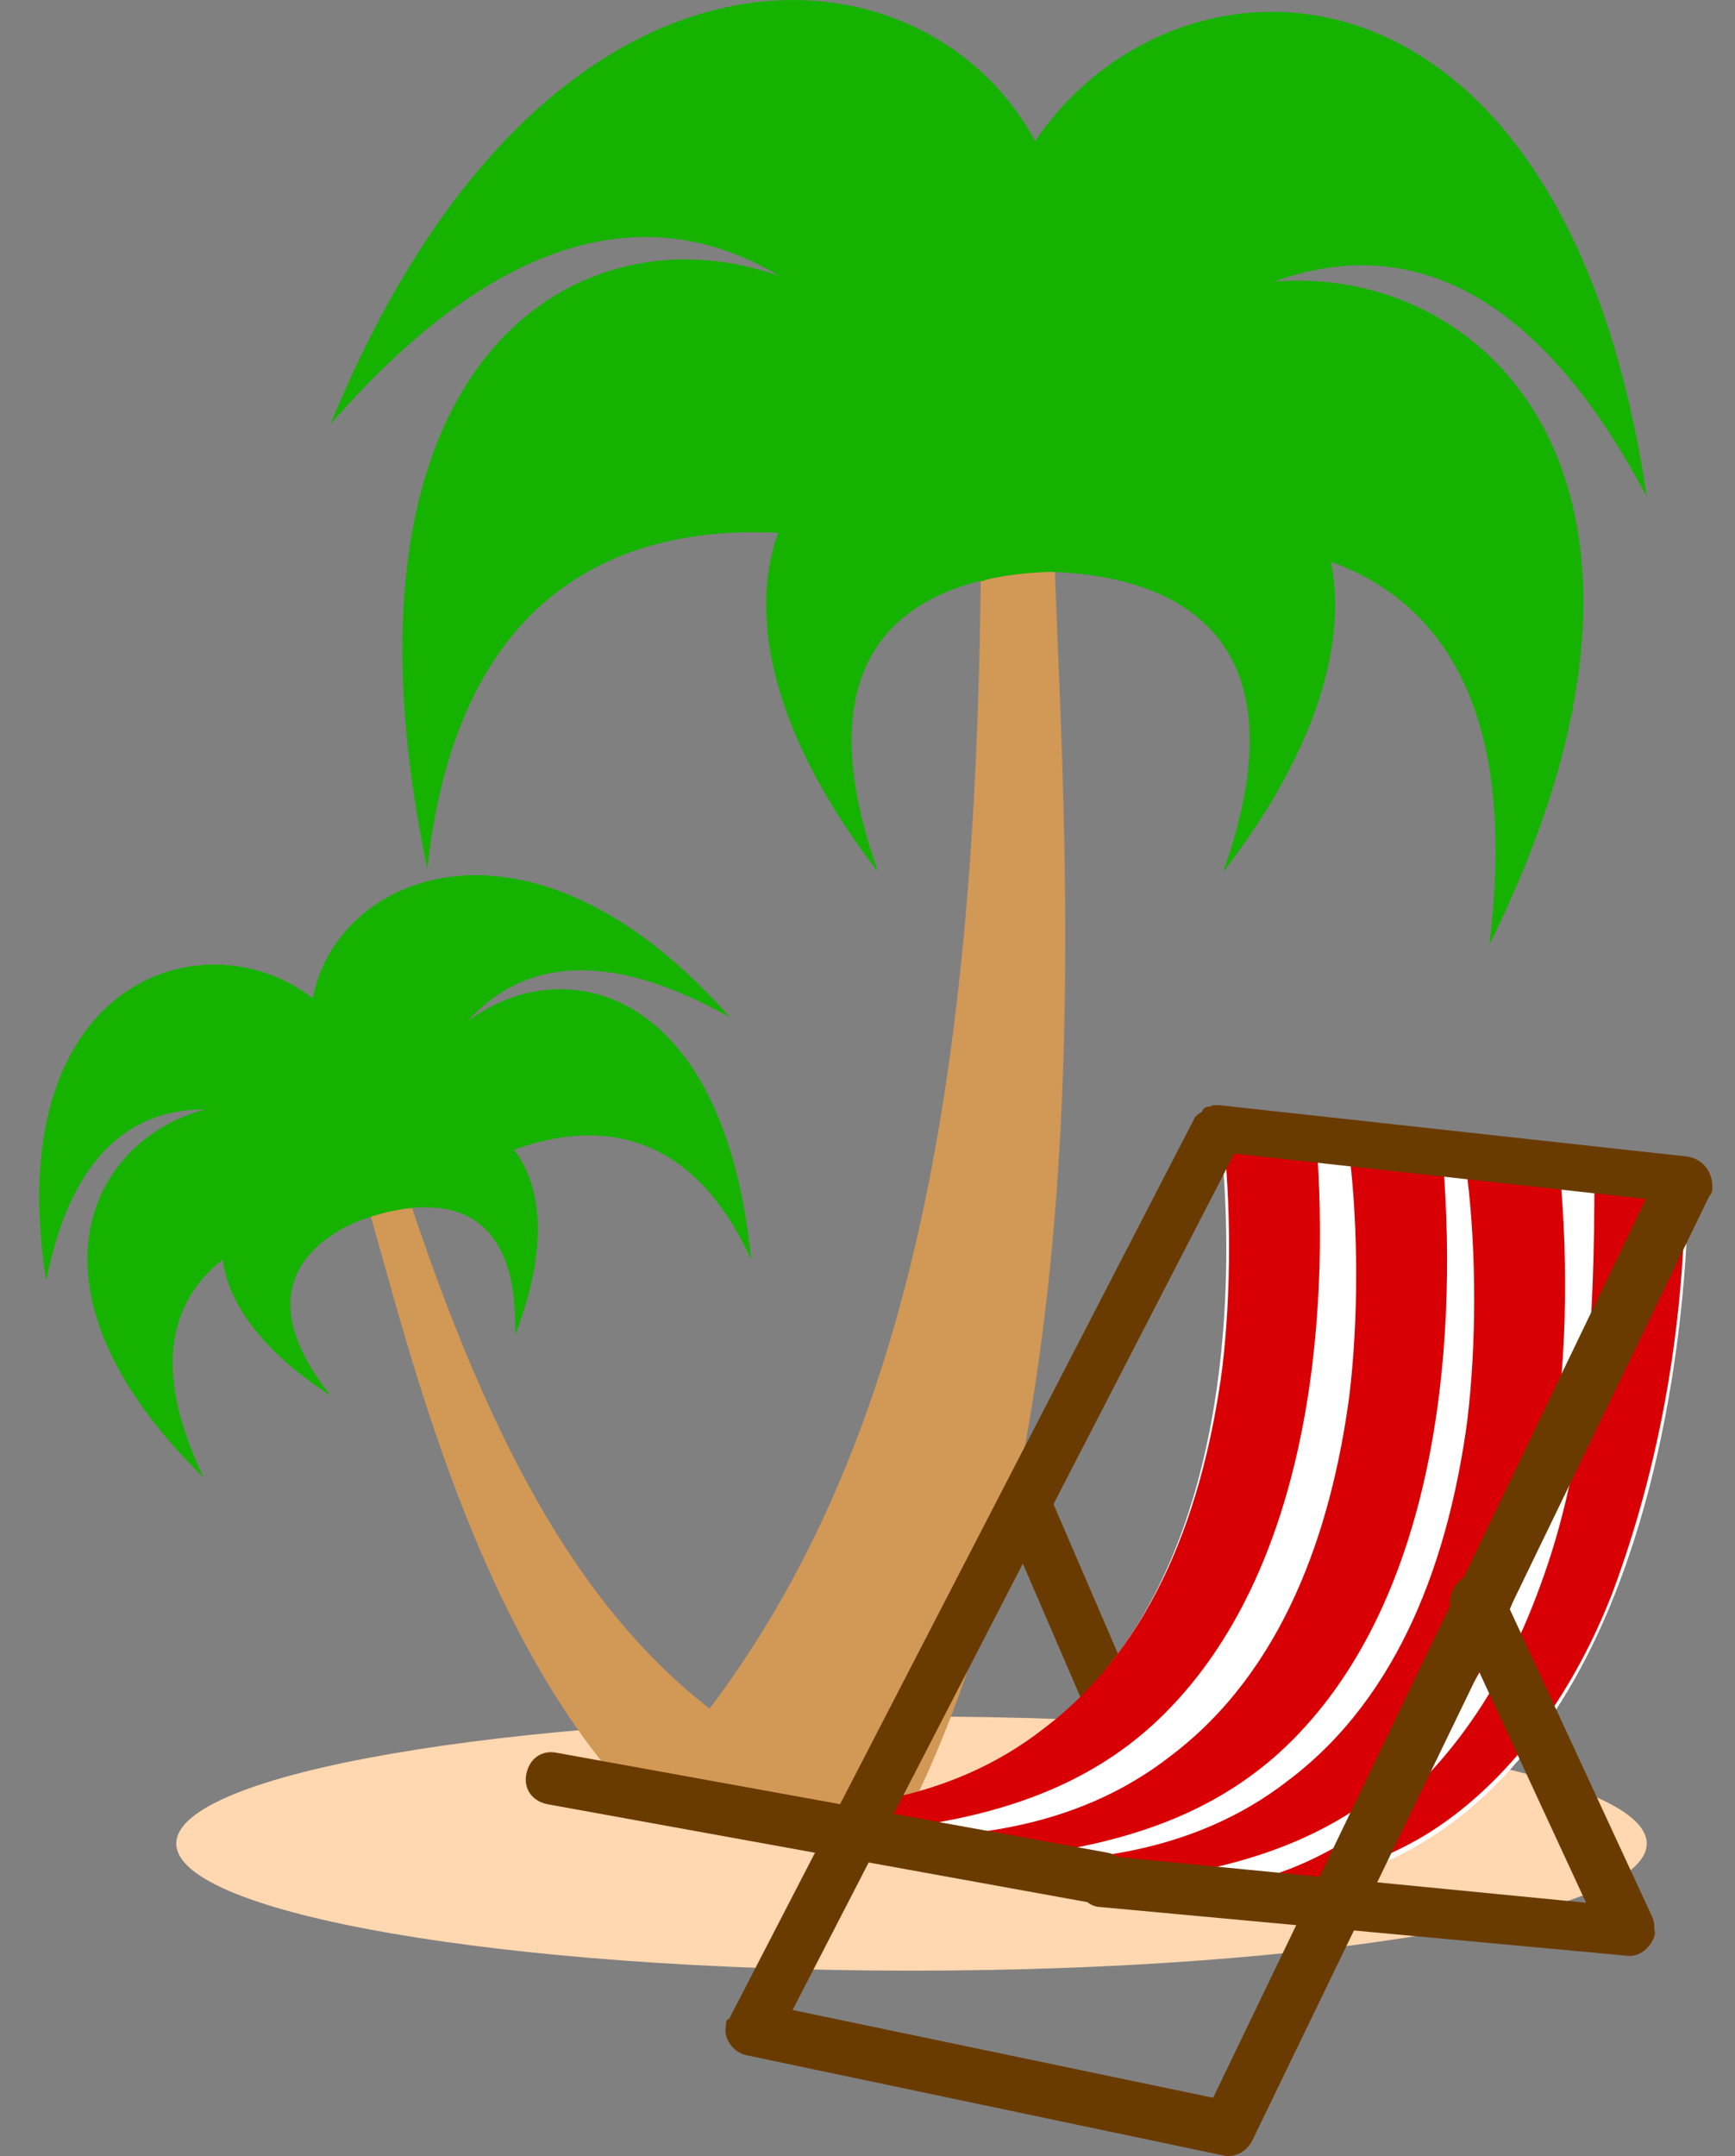 <svg width="33" height="41" viewBox="0 0 33 41" fill="none" xmlns="http://www.w3.org/2000/svg">
<rect x="0" y="0" width="33" height="41" fill="#808080" stroke="none"/>
<path d="M17.337 37.475C25.06 37.475 31.321 36.393 31.321 35.058C31.321 33.723 25.06 32.641 17.337 32.641C9.613 32.641 3.353 33.723 3.353 35.058C3.353 36.393 9.613 37.475 17.337 37.475Z" fill="#FFD7B0"/>
<path d="M18.66 9.679H20.041C20.041 13.823 21.422 26.195 17.279 34.482H11.754C17.336 28.958 18.66 20.671 18.66 9.679Z" fill="#D29856"/>
<path d="M8.128 16.527C9.164 6.859 18.659 11.003 18.659 11.003C18.659 2.773 4.963 1.392 8.128 16.527Z" fill="#16B200"/>
<path d="M18.659 11.06C20.27 1.392 35.175 4.155 28.327 17.966C29.708 6.917 18.659 11.06 18.659 11.06Z" fill="#16B200"/>
<path d="M19.466 9.334C15.265 0.529 29.076 -5.801 31.321 9.449C26.142 -0.392 19.466 9.334 19.466 9.334Z" fill="#16B200"/>
<path d="M18.486 9.679C24.989 1.623 12.271 -6.549 6.286 8.068C13.998 -0.794 18.486 9.679 18.486 9.679Z" fill="#16B200"/>
<path d="M18.659 10.945C20.961 5.075 29.248 8.816 23.263 16.585C25.68 9.794 18.659 10.945 18.659 10.945Z" fill="#16B200"/>
<path d="M21.306 10.945C19.005 5.075 10.718 8.816 16.703 16.585C14.286 9.794 21.306 10.945 21.306 10.945Z" fill="#16B200"/>
<path d="M7.61 22.282L6.862 22.512C7.553 24.584 8.819 31.03 12.329 34.483L15.207 33.562C11.466 31.72 9.394 27.807 7.61 22.282Z" fill="#D29856"/>
<path d="M14.286 23.951C12.157 19.29 7.841 22.973 7.841 22.973C6.459 18.829 13.48 15.779 14.286 23.951Z" fill="#16B200"/>
<path d="M7.84 22.973C5.423 18.427 -2 22.34 3.87 28.095C1.338 22.8 7.84 22.973 7.84 22.973Z" fill="#16B200"/>
<path d="M7.093 22.282C7.899 17.103 -0.388 16.297 0.878 24.354C2.029 18.542 7.093 22.282 7.093 22.282Z" fill="#16B200"/>
<path d="M7.726 22.224C3.007 19.29 8.359 13.074 13.883 19.347C8.359 16.239 7.726 22.224 7.726 22.224Z" fill="#16B200"/>
<path d="M7.783 22.916C5.596 20.383 1.856 23.664 6.287 26.541C3.927 23.549 7.783 22.916 7.783 22.916Z" fill="#16B200"/>
<path d="M6.459 23.376C6.747 20.038 11.696 20.498 9.797 25.39C9.912 21.592 6.459 23.376 6.459 23.376Z" fill="#16B200"/>
<path d="M21.924 35.461L19.046 28.785C18.931 28.555 19.046 28.21 19.334 28.152C19.564 28.037 19.909 28.152 19.967 28.44L22.844 35.115C22.959 35.346 22.844 35.691 22.556 35.748C22.326 35.806 22.039 35.691 21.924 35.461Z" fill="#6A3B00"/>
<path d="M23.19 21.477L32.11 22.455C32.11 22.455 32.398 38.166 21.003 35.806C18.126 35.346 10.529 33.907 10.529 33.907C25.549 37.648 23.19 21.477 23.19 21.477Z" fill="white"/>
<path d="M13.407 34.367C13.292 34.367 13.177 34.31 13.119 34.31C13.062 34.31 12.946 34.31 12.889 34.31C12.659 34.252 12.486 34.252 12.256 34.195C11.68 34.08 11.105 33.965 10.587 33.849C11.335 33.965 12.026 34.137 12.774 34.252C12.889 34.252 13.004 34.31 13.177 34.31C13.407 34.367 13.522 34.367 13.752 34.367H13.407Z" fill="#464646"/>
<path d="M16.111 34.77C15.536 34.77 15.709 34.77 15.478 34.77C14.673 34.655 13.867 34.425 13.061 34.31C13.004 34.31 12.889 34.31 12.831 34.31C12.601 34.252 12.428 34.252 12.198 34.195C11.623 34.08 11.047 33.965 10.529 33.849C11.277 33.965 11.968 34.137 12.716 34.252C13.061 34.31 13.061 34.31 13.464 34.367C15.709 34.54 18.011 34.31 19.852 32.871C21.981 31.26 22.902 28.613 23.247 26.023C23.42 24.584 23.42 22.858 23.247 21.419L25.031 21.592C25.319 25.217 24.859 29.879 22.154 32.583C20.945 33.792 19.449 34.367 17.838 34.655C17.435 34.713 17.205 34.713 16.802 34.713L16.111 34.77Z" fill="#D80005"/>
<path d="M18.529 35.288C17.954 35.288 18.127 35.288 17.896 35.288C17.091 35.173 16.285 34.943 15.479 34.828C15.422 34.828 15.307 34.828 15.249 34.828C15.019 34.77 14.846 34.77 14.616 34.713C14.041 34.598 13.465 34.483 12.947 34.367C13.695 34.483 14.386 34.655 15.134 34.77C15.479 34.828 15.479 34.828 15.882 34.885C18.127 35.058 20.428 34.828 22.27 33.389C24.399 31.778 25.32 29.131 25.665 26.541C25.838 25.102 25.838 23.376 25.665 21.937L27.449 22.11C27.737 25.735 27.277 30.397 24.572 33.101C23.363 34.31 21.867 34.885 20.256 35.173C19.853 35.231 19.623 35.231 19.22 35.231L18.529 35.288Z" fill="#D80005"/>
<path d="M20.774 35.749C20.198 35.749 20.371 35.749 20.14 35.749C19.335 35.633 18.529 35.403 17.724 35.288C17.666 35.288 17.551 35.288 17.493 35.288C17.263 35.231 17.09 35.231 16.86 35.173C16.285 35.058 15.709 34.943 15.191 34.828C15.94 34.943 16.63 35.116 17.378 35.231C17.724 35.288 17.724 35.288 18.126 35.346C20.371 35.518 22.673 35.288 24.514 33.849C26.643 32.238 27.564 29.591 27.91 27.001C28.082 25.563 28.082 23.836 27.91 22.398L29.694 22.57C29.981 26.196 29.521 30.857 26.816 33.562C25.608 34.77 24.111 35.346 22.5 35.633C22.097 35.691 21.867 35.691 21.464 35.749H20.774Z" fill="#D80005"/>
<path d="M23.421 35.979H22.5H22.442C23.421 35.921 24.341 35.691 25.205 35.231C27.219 34.195 28.543 32.238 29.291 30.166C30.211 27.692 30.326 25.045 30.326 22.398H32.053C32.053 25.102 31.593 27.807 30.672 30.282C29.981 32.066 28.83 33.792 27.219 34.828C26.586 35.231 25.838 35.518 25.147 35.749C24.859 35.806 24.629 35.864 24.341 35.921L23.421 35.979Z" fill="#D80005"/>
<path d="M30.901 37.187L20.945 36.266C20.657 36.266 20.484 35.979 20.484 35.748C20.484 35.461 20.772 35.288 21.002 35.288L31.016 36.266C31.303 36.266 31.476 36.554 31.476 36.784C31.419 37.014 31.188 37.245 30.901 37.187Z" fill="#6A3B00"/>
<path d="M23.247 40.985L14.212 39.086C13.924 39.029 13.751 38.741 13.809 38.511C13.809 38.453 13.809 38.396 13.866 38.396L22.729 21.246L22.786 21.189C22.901 21.131 22.844 21.131 22.901 21.074C23.017 21.016 22.959 21.074 23.074 21.016H23.189L32.109 21.995C32.397 22.052 32.569 22.282 32.569 22.57C32.569 22.628 32.569 22.685 32.512 22.743L23.822 40.698C23.707 40.928 23.477 41.043 23.247 40.985ZM15.075 38.223L23.074 39.892L31.303 22.8L23.477 21.937L15.075 38.223Z" fill="#6A3B00"/>
<path d="M30.499 36.899L27.621 30.684C27.506 30.454 27.621 30.109 27.852 29.994C28.082 29.878 28.427 29.994 28.542 30.224L31.419 36.439C31.535 36.669 31.419 37.014 31.189 37.13C30.902 37.245 30.614 37.13 30.499 36.899Z" fill="#6A3B00"/>
<path d="M20.888 36.209L10.414 34.31C10.126 34.252 9.953 34.022 10.011 33.734C10.069 33.447 10.299 33.274 10.586 33.331L21.06 35.23C21.348 35.288 21.521 35.518 21.463 35.806C21.405 36.094 21.175 36.266 20.888 36.209Z" fill="#6A3B00"/>
</svg>

